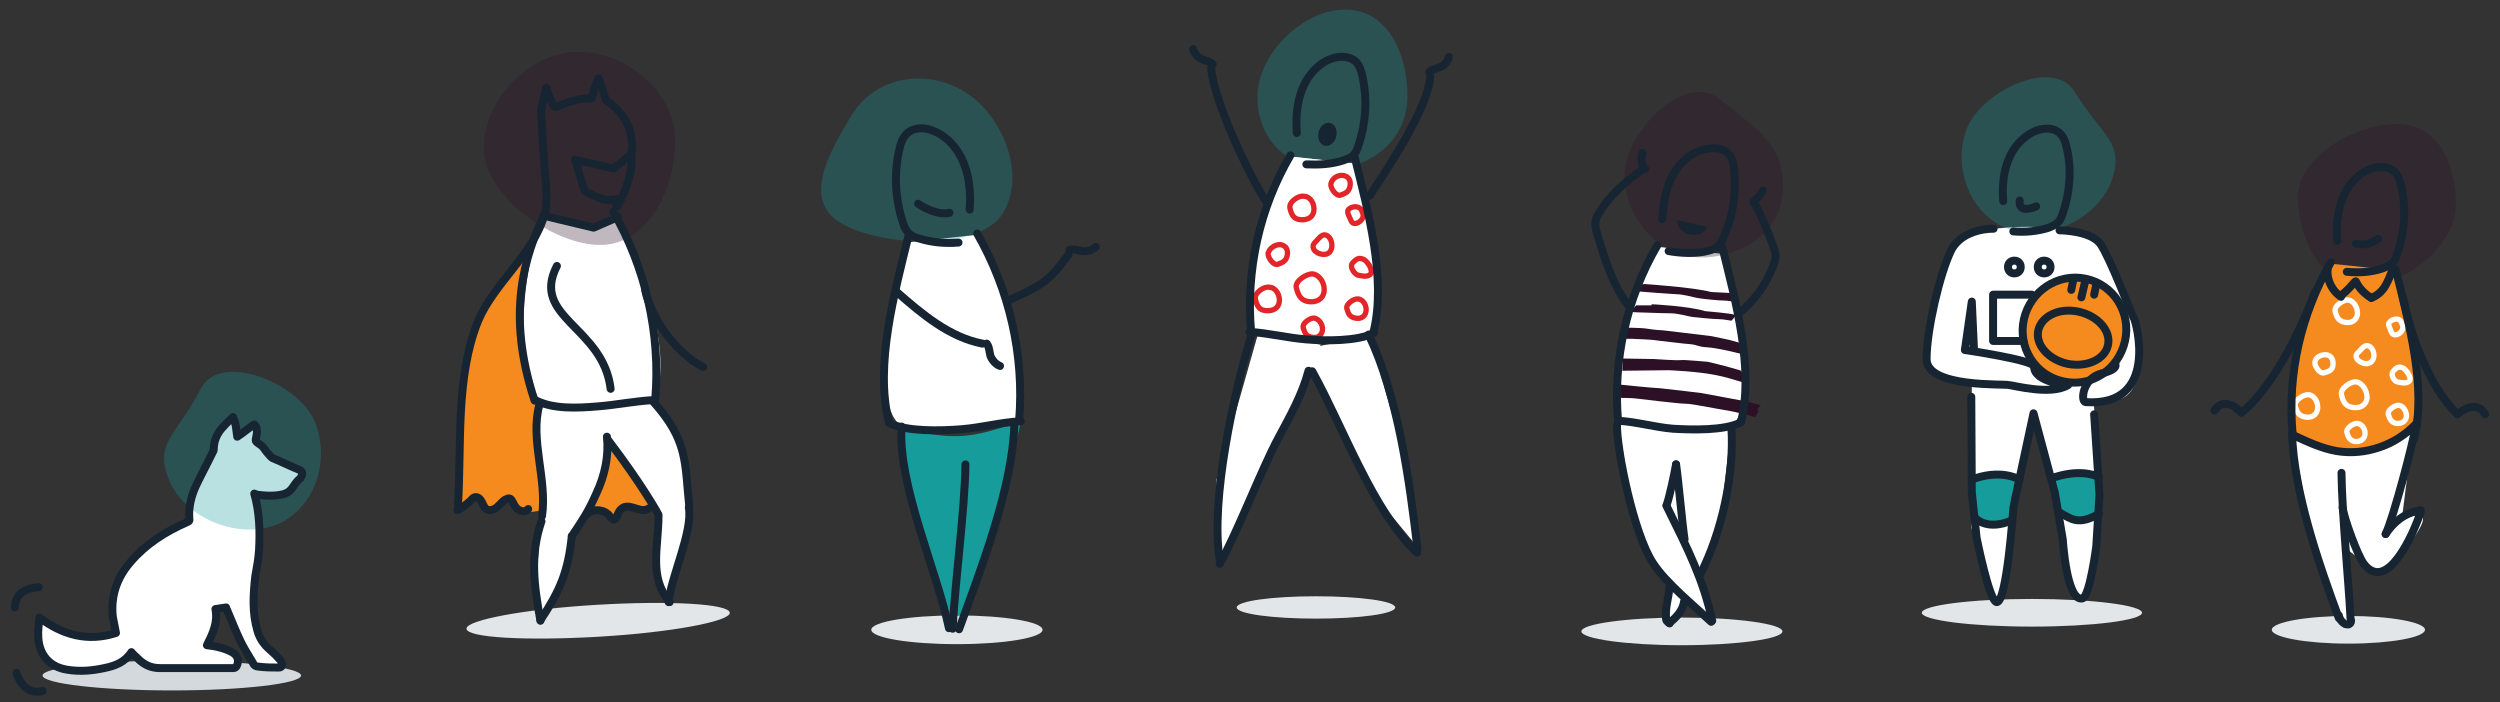 <?xml version="1.0" encoding="utf-8"?>
<!-- Generator: Adobe Illustrator 24.1.2, SVG Export Plug-In . SVG Version: 6.00 Build 0)  -->
<svg version="1.1" id="Layer_1" xmlns="http://www.w3.org/2000/svg" xmlns:xlink="http://www.w3.org/1999/xlink" x="0px" y="0px"
	 viewBox="0 0 470 132" style="enable-background:new 0 0 470 132;" xml:space="preserve">
<rect x="0" y="0" width="470" height="132" fill="#333333" stroke="none"/>
<style type="text/css">
	.st0{clip-path:url(#SVGID_2_);}
	.st1{fill:#E2E6E9;}
	.st2{fill:#D4D9DD;}
	.st3{fill:#FFFFFF;}
	.st4{fill:#F58B1F;}
	.st5{fill:#179C9C;}
	.st6{opacity:0.3;fill:#2C1126;enable-background:new    ;}
	.st7{opacity:0.3;fill:#179C9C;enable-background:new    ;}
	.st8{fill:#172533;}
	.st9{fill:none;stroke:#FFFFFF;stroke-miterlimit:10;}
	.st10{fill:#2C1126;}
	.st11{fill:none;stroke:#E22529;stroke-miterlimit:10;}
	.st12{fill:none;stroke:#172533;stroke-width:1.5;stroke-linecap:round;stroke-linejoin:round;stroke-miterlimit:10;}
</style>
<g>
	<defs>
		<rect id="SVGID_1_" width="470" height="132"/>
	</defs>
	<clipPath id="SVGID_2_">
		<use xlink:href="#SVGID_1_"  style="overflow:visible;"/>
	</clipPath>
	<g class="st0">
		<g>
			<path class="st1" d="M112.6,119.7c13.7-0.8,24.7-2.9,24.6-4.5c-0.1-1.7-11.3-2.3-24.9-1.5c-13.7,0.8-24.7,2.9-24.6,4.5
				C87.8,119.9,98.9,120.5,112.6,119.7z"/>
		</g>
		<g>
			<path class="st1" d="M316.2,121.3c10.4,0,18.9-1.2,18.9-2.6c0-1.4-8.5-2.6-18.9-2.6c-10.4,0-18.9,1.2-18.9,2.6
				C297.3,120.1,305.8,121.3,316.2,121.3z"/>
		</g>
		<g>
			<path class="st1" d="M247.4,116.3c8.2,0,14.9-0.9,14.9-2.1c0-1.2-6.7-2.1-14.9-2.1c-8.2,0-14.9,0.9-14.9,2.1
				C232.5,115.4,239.2,116.3,247.4,116.3z"/>
		</g>
		<g>
			<path class="st1" d="M179.9,121.1c8.9,0,16.1-1.2,16.1-2.7c0-1.5-7.2-2.7-16.1-2.7c-8.9,0-16.1,1.2-16.1,2.7
				C163.8,119.9,171,121.1,179.9,121.1z"/>
		</g>
		<g>
			<path class="st1" d="M441.5,121c8,0,14.4-1.2,14.4-2.6c0-1.4-6.4-2.6-14.4-2.6s-14.4,1.2-14.4,2.6
				C427.1,119.8,433.5,121,441.5,121z"/>
		</g>
		<g>
			<path class="st2" d="M32.3,129.8c13.4,0,24.3-1.3,24.3-2.8c0-1.5-10.9-2.8-24.3-2.8S8,125.5,8,127C8,128.5,18.9,129.8,32.3,129.8
				z"/>
		</g>
		<g>
			<path class="st1" d="M382,117.8c11.4,0,20.7-1.2,20.7-2.6c0-1.4-9.3-2.6-20.7-2.6s-20.7,1.2-20.7,2.6
				C361.3,116.6,370.6,117.8,382,117.8z"/>
		</g>
		<path class="st3" d="M123.2,74.9c0,0-21.1,4.8-22.6,0.4c-5.6-16.2,1.4-35,1.4-35l9.2,2.4l4.7-2.7
			C128.1,65.7,123.2,74.9,123.2,74.9z"/>
		<path class="st3" d="M47.8,92.8c1,3.5,1.1,7.1,0.9,10.6c-0.1,1.7-0.4,3.2-0.7,4.9c-0.4,3.5-0.6,6.9,0.4,10.3
			c0.4,1.4,1.2,2.6,2.4,3.6c0.7,0.6,1.3,1.2,1.9,1.9c0.2,0.2,0.2,0.4,0.3,0.7c0.1,0.4-0.1,0.7-0.6,0.7c-1.3,0-2.6,0-4-0.2
			c-0.2,0-0.7-0.2-0.8-0.6c-0.8-1.4-1.7-2.7-2.4-4.2c-0.9-1.9-1.7-3.9-2.5-5.8c-0.1-0.2-0.2-0.3-0.2-0.5c-0.7,0.1-1.2,0.2-2,0.3
			c0.5,2.5-0.5,4.6-1.6,6.8c0.8,0.1,1.6,0.2,2.3,0.4c0.8,0.2,1.7,0.5,2.4,0.9c1.1,0.6,1.4,1.6,0.9,2.6c-0.1,0.2-0.3,0.4-0.6,0.4
			c-4.6,0-9.2,0-13.9,0c-1.7,0-3-0.7-4.1-1.8c-0.4-0.4-0.8-0.7-1.2-1.2c-1.2,1.9-3.1,2.6-5.1,3c-2.3,0.5-4.6,0.7-7,0.3
			c-3.2-0.5-5.2-2.7-5.4-6c-0.1-1.2,0.1-2.6,0.2-3.8c4.4,3.3,9.1,4.6,14.4,2.9c-0.2-1.1-0.4-2.1-0.6-3.1c-0.4-3.9,0.8-7.3,3.3-10.2
			c2.9-3.4,6.5-5.7,10.6-7.5c0.2-0.1,0.6-0.2,0.5-0.6c-0.2-2.3,0.4-4.5,1.3-6.4c1-2.1,2.1-4.1,3.1-6.2c0.2-0.2,0.2-0.6,0.2-0.9
			c0.1-1.6,0.8-2.9,1.9-4c0.5-0.6,1.1-1.1,1.7-1.7c0.6,1.2,0.6,2.5,0.8,3.7c1.1-0.7,2.1-1.6,3.2-2.3c0.5,0.4,0.5,1,0.5,1.5
			c0,0.6-0.3,1.2-0.2,1.6c0.2,0.4,0.8,0.6,1.2,1c0.4,0.4,0.7,1,1.2,1.5c0.2,0.2,0.4,0.5,0.7,0.7c1.7,0.7,3.3,1.5,5,2.2
			c0.7,0.3,0.7,0.7,0.5,1.2c-0.1,0.2-0.2,0.3-0.2,0.4c-0.7,0.5-1.1,1.2-1.6,1.9c-0.5,0.7-1.3,1.1-2.1,1.2c-1.5,0.3-3,0.2-4.5,0
			c-0.1,0-0.2-0.1-0.2-0.1C48.1,93.1,48,93,47.8,92.8z"/>
		<path class="st4" d="M97.6,96.1c1.4,0.5,4.5-0.2,4.5-0.2l-0.9-19c0,0-4-14.2-3.8-19.1c0.1-3.4,3.5-13.6,3.2-13.3
			c-3.1,3.8-8,8.8-12.3,21.3c-1.7,5-1.5,10.6-1.7,15.6C86.2,89.2,86,96,86,96s2.5-2.6,3.4-2.4c0.9,0.2,1.8,2.3,2.6,2.5
			c0.8,0.3,2.5-2,3.5-2.2C96.4,93.7,96.2,95.6,97.6,96.1z"/>
		<path class="st4" d="M110.5,96l3-7l0.5-6l9,12l-2,1l-3.5-1l-2,3l-2-2H110.5z"/>
		<path class="st3" d="M110.4,96.6l-2.9,4.7c0,0-3.7,15.8-5.9,15.3c-1.9-0.3,0.3-19.7,0.3-19.7l-0.7-20.3h13c0,0,9.5-2.8,9-0.2
			c-0.1,0.2,7.5,6.1,6.3,18.2c-0.3,2.9-1.7,14.7-3.5,17c-3.2,4.1-1.9-16.3-2.5-16.3c-0.7,0-9.3-12.8-9.3-12.8l-1.2,8L110.4,96.6z"/>
		<path class="st3" d="M229.6,105.1l-0.9-14.9l7.8-27.4l11.8,2L229.6,105.1z"/>
		<path class="st3" d="M266.2,102.5l-0.9-12l-7.8-27.4l-13,2.7l14.2,27.6L266.2,102.5z"/>
		<path class="st3" d="M191.3,79c0,0-19.5,3.8-22.6,0.4c-5.8-6.3,1.6-33.8,1.6-33.8l13.7-1.5C196.2,69.8,191.3,79,191.3,79z"/>
		<path class="st3" d="M323.1,101l-3.9,7.2l2.4,7.6l-4.4-3l-3.8,4l0.8-6.3l-6.9-10.9l-3-20.5l21.1,1.5L323.1,101z"/>
		<path class="st3" d="M375.4,113.2c-1.2,0.2-4.8-14.1-4.8-14.1l0.1-26.9l12.5,1C383.2,73.3,376.2,113,375.4,113.2z"/>
		<path class="st3" d="M390.9,113.2c3.4-0.5,3.9-20.1,3.9-20.1l-1.4-20.8l-11.8,1.5l5.9,26C387.5,99.7,389.8,113.4,390.9,113.2z"/>
		<path class="st5" d="M394.5,89.5V97l-3.5,1l-4-1.5l-1.5-6.5l5-1L394.5,89.5z"/>
		<path class="st5" d="M375,89l4.5,1l-1.5,8l-3,0.5l-3.5-0.5l-1-5v-3L375,89z"/>
		<path class="st3" d="M399.3,74.7c-5.2,2.9-21.6-3.5-30.1-2.8c-14.7,1.2-3.1-24.6-0.3-27.1c2.6-2.5,21.5-3.7,26,1.3
			C398.7,50.2,406.1,70.9,399.3,74.7z"/>
		<path class="st3" d="M440.9,102.9c0,0,2.6,16.7-0.2,14.4c-4.6-4-9.5-34.9-9.5-34.9s8.5,2.8,11.5,2.7c2.9-0.2,10.9-3.6,10.9-3.6
			l-2.1,16.4c0,0,10.6-5.7-2.6,9.2C447.4,108.8,440.9,102.9,440.9,102.9z"/>
		<path class="st3" d="M304.7,79.2c0,0,18.3,3.6,21.3,0.4c5.4-5.9-1.5-31.8-1.5-31.8l-12.9-1.4C300.1,70.4,304.7,79.2,304.7,79.2z"
			/>
		<path class="st3" d="M235.5,62.3c0,0,18.9,3.5,21.8,0.3c5.4-5.9-2.1-31.8-2.1-31.8l-12.9-1.4C230.9,53.5,235.5,62.3,235.5,62.3z"
			/>
		<path class="st6" d="M305.4,32.9c0,8,6.4,15.5,14.4,15.5s15.4-5.1,15.4-13.1s-3.8-10.1-12-16.8C316.7,13.5,305.4,24.9,305.4,32.9z
			"/>
		<path class="st7" d="M236.4,18.2c0,8,5.6,13.5,13.6,13.5s14.6-5.6,14.6-13.6s-3.7-16.3-11.7-16.3C244.9,1.8,236.4,10.2,236.4,18.2
			z"/>
		<path class="st7" d="M158.2,42c7.3,4.3,26,5.4,30.4-2c4.4-7.4-0.2-18.6-7.5-22.9c-7.3-4.3-16.7-2.6-21,4.6
			C155.6,29.1,150.8,37.7,158.2,42z"/>
		<path class="st6" d="M126.8,24.8c0.9,8.9-4.1,20.4-12.9,21.2c-8.7,0.8-22.3-8.5-22.9-17.4c-0.6-9.2,7.8-18,16.4-18.8
			C116.2,9,125.9,16,126.8,24.8z"/>
		<path class="st5" d="M181.1,115.4l-3.6,1.2c0,0-11.1-38-8-36.4c0.7,0.3,5.4,1.9,10.5,1.8c5.5-0.1,12-3,12-3l-4.5,19.4L181.1,115.4
			z"/>
		<path class="st6" d="M432,37.1c0,7.8,4.5,16.7,12.2,16.7c7.8,0,17.5-7.5,17.5-15.3s-3.3-15.2-11.1-15.2
			C442.9,23.3,432,29.4,432,37.1z"/>
		<path class="st7" d="M59.1,79.1c3.1,7.2,0.2,16.3-6.8,19.4c-7.2,3.1-17.3-0.9-20.4-8c-3.1-7.2,1.1-8.3,5.9-17.5
			C41.4,66.1,56,71.9,59.1,79.1z"/>
		<path class="st7" d="M369.6,24.6c-2.5,7.2,0.9,15.9,8.1,18.5c7.2,2.6,16.8-2.1,19.3-9.2s-1.7-8.1-7-16.7
			C385.9,10.6,372,17.4,369.6,24.6z"/>
		<path class="st3" d="M235.5,62.3c0,0,18.9,3.5,21.8,0.3c5.4-5.9-2.1-31.8-2.1-31.8l-12.9-1.4C230.9,53.5,235.5,62.3,235.5,62.3z"
			/>
		<path class="st8" d="M320.9,42.6c-0.2,1.2-1.7,1.8-3.2,1.5c-1.5-0.3-2.6-1.6-2.3-2.7L320.9,42.6z"/>
		<path class="st8" d="M251.2,25.7c0.3-1.2-0.2-2.3-1.1-2.6c-0.9-0.2-1.9,0.5-2.2,1.7c-0.3,1.2,0.2,2.3,1.1,2.6
			C249.9,27.6,250.9,26.9,251.2,25.7z"/>
		<path class="st4" d="M431.8,81.4c0,0,14.4,7.8,20.6,0.4c5-5.9-1.5-30.9-1.5-30.9l-12.5-1.3C427.3,73,431.8,81.4,431.8,81.4z"/>
		<path class="st4" d="M399.3,63.5c0.1-0.6,0.7-1.4,0.6-2c-0.2-4.8-5.6-10-11.1-9.2c-7.1,1-5.6,2.3-7.8,7.3
			c-2.5,5.7,2.3,11.3,8.4,12.4S398.3,69,399.3,63.5z"/>
		<path class="st9" d="M446.2,67.4c-0.3,0.9-1.2,1.2-2.1,0.8c-0.9-0.3-1.6-1.2-0.8-1.9c0.7-0.7,1.2-1.5,1.9-1.3
			C446.1,65.3,446.5,66.5,446.2,67.4z"/>
		<path class="st9" d="M437.4,66.7c0.9,0.2,1.3,0.9,1.2,1.9s-0.7,1.2-1.7,1.5c-0.8,0.2-1.8-1.3-1.7-2
			C435.3,67.1,436.5,66.6,437.4,66.7z"/>
		<path class="st9" d="M452.4,78.4c-0.2,0.9-1,1.3-1.9,1.2c-0.9-0.2-1.2-0.7-1.5-1.7c-0.2-0.8,1.3-1.8,2-1.7
			C451.9,76.3,452.5,77.5,452.4,78.4z"/>
		<path class="st9" d="M444.6,81.8c-0.2,0.9-1,1.3-1.9,1.2c-0.9-0.2-1.2-0.7-1.5-1.7c-0.2-0.8,1.3-1.8,2-1.7
			C444.1,79.7,444.8,80.8,444.6,81.8z"/>
		<path class="st9" d="M435.7,76.9c-0.2,1.2-1.2,1.7-2.3,1.5c-1.2-0.2-1.6-0.9-1.9-2.1c-0.2-1.1,1.7-2.2,2.5-2.1
			C435.1,74.3,435.9,75.7,435.7,76.9z"/>
		<path class="st9" d="M443.2,59.1c-0.2,1.2-1.2,1.7-2.3,1.5c-1.2-0.2-1.6-0.9-1.9-2.1c-0.2-1.1,1.7-2.2,2.5-2.1
			C442.6,56.6,443.3,58,443.2,59.1z"/>
		<path class="st9" d="M445,74.9c-0.2,1.3-1.3,1.9-2.7,1.7c-1.3-0.2-1.8-1-2.1-2.4c-0.3-1.2,1.9-2.6,2.8-2.4
			C444.2,72,445.1,73.6,445,74.9z"/>
		<path class="st9" d="M451.4,60.5c0.4,0.8,0.5,1.2,0,1.9c-0.5,0.6-1.5,0.8-1.8,0.1c-0.2-0.7-0.8-1.5-0.4-1.9
			C449.8,59.9,451.1,59.7,451.4,60.5z"/>
		<path class="st9" d="M449.9,69.8c0.6-0.7,1-0.9,1.7-0.7c0.7,0.2,2,2.1,1.3,2.6c-0.6,0.5-1.7,0.2-2.2,0.1
			C450,71.6,449.4,70.4,449.9,69.8z"/>
		<path class="st10" d="M309.2,53.4c0,0,9.2,0.6,12.5,1.5l4,0.2l0.7,1.7c0,0-1.5-0.3-2.4-0.3s-4-0.3-5-0.5s-2.6-0.7-4.1-0.7
			c-1.5-0.1-5.9-0.4-6.7-0.5c-0.8-0.1,0.2-1.3,0.2-1.3L309.2,53.4z"/>
		<path class="st10" d="M310.5,57.2c0,0,6.8,0.3,10.1,1.3c0,0,4.9,0.4,5.6,0.7c0.3,0.1-0.7,1.1-0.7,1.1S324,60,323.1,60
			s-4-0.3-4.9-0.4c-0.8-0.1-2.6-0.7-4.2-0.7s-6-0.2-6.8-0.2c-0.8-0.1,0.4-1.3,0.4-1.3h2.9V57.2z"/>
		<path class="st10" d="M304.5,72.3c0,0,5.7,0.6,7.7,0.7c2,0.2,7.7,0.9,7.7,0.9l8.6,1.6l2.5,0.7l-0.6,0.8l0.2,0.3l-0.6,1.1
			c0,0-3.7-1-5.7-1.3c-2-0.3-6.1-1.2-7.4-1.2c-1.3,0-8.6-0.9-9.5-1s-2.9-0.1-2.9-0.1V72.3z"/>
		<path class="st10" d="M327.6,66.6c0,0-4.6-1.2-6.6-1.3c-1.9-0.1-1.9-0.5-3.3-0.6c-1.4-0.1-3.5-0.4-3.7-0.4c-0.2,0-3.3-0.4-3.3-0.4
			s-3.1-0.2-3.8-0.2c-0.7,0-1.6,0-1.6,0l0.2-2.1c0,0,3,0,4.2,0.2c1.2,0.2,2.6,0.3,2.9,0.3c0.2,0,3.3,0.4,3.4,0.4s5.8,0.7,5.8,0.7
			l3.3,0.7l3.2,0.9l-0.3,0.4l-0.2,0.1l0.2,0.2L327.6,66.6z"/>
		<path class="st10" d="M305.1,67.4l5.9,0.1c0,0,4.2,0.3,5,0.2c0.7-0.1,4.5,0.3,4.9,0.3s6.4,1.6,6.4,1.7c0,0,0.2,0.3,0.4,0.7
			c0.1,0.1,0.7,1.4,0.5,1.5c-0.5,0.2-2.1-0.7-5.7-1.4c-3.5-0.7-8.8-0.9-8.8-0.9l-8.7,0.1L305.1,67.4z"/>
		<path class="st11" d="M250.3,46.8c-0.3,1-1.2,1.2-2.2,0.9s-1.7-1.3-0.9-2.1c0.7-0.7,1.3-1.7,2.1-1.4
			C250.2,44.5,250.6,45.9,250.3,46.8z"/>
		<path class="st11" d="M240.8,46c1,0.2,1.4,1,1.2,2s-0.7,1.3-1.8,1.7c-0.9,0.2-1.9-1.4-1.8-2.1C238.7,46.6,239.8,45.9,240.8,46z"/>
		<path class="st11" d="M252.6,33c1,0.2,1.4,1,1.2,2s-0.7,1.3-1.8,1.7c-0.9,0.2-1.9-1.4-1.8-2.1C250.4,33.5,251.6,32.8,252.6,33z"/>
		<path class="st11" d="M256.8,58.6c-0.2,1-1,1.4-2,1.2s-1.3-0.7-1.6-1.8c-0.2-0.9,1.4-1.9,2.1-1.8C256.4,56.3,257,57.6,256.8,58.6z
			"/>
		<path class="st11" d="M248.6,62.2c-0.2,1-1,1.4-2,1.2s-1.3-0.7-1.6-1.8c-0.2-0.9,1.4-1.9,2.1-1.8C248.1,60,248.8,61.2,248.6,62.2z
			"/>
		<path class="st11" d="M240.5,56.8c-0.2,1.2-1.2,1.7-2.5,1.6c-1.3-0.1-1.7-0.9-2-2.2c-0.2-1.2,1.7-2.4,2.6-2.2
			C239.9,54,240.7,55.6,240.5,56.8z"/>
		<path class="st11" d="M247,39.7c-0.2,1.2-1.2,1.7-2.5,1.6c-1.3-0.1-1.7-0.9-2-2.2c-0.2-1.2,1.7-2.4,2.6-2.2
			C246.4,36.9,247.2,38.4,247,39.7z"/>
		<path class="st11" d="M248.9,54.9c-0.2,1.4-1.5,2-2.9,1.8s-1.9-1.1-2.3-2.6c-0.3-1.3,2-2.7,3.1-2.6
			C248.2,51.7,249.2,53.5,248.9,54.9z"/>
		<path class="st11" d="M255.9,39.4c0.4,0.8,0.6,1.3,0,2c-0.6,0.7-1.6,0.9-1.9,0.1c-0.3-0.8-0.9-1.6-0.5-2.1
			C254,38.8,255.4,38.6,255.9,39.4z"/>
		<path class="st11" d="M254.3,49.4c0.7-0.7,1.1-1,1.9-0.7c0.8,0.2,2.1,2.2,1.4,2.9c-0.7,0.6-1.8,0.2-2.4,0.1
			C254.4,51.3,253.7,50,254.3,49.4z"/>
		<path class="st12" d="M304.2,79.1c3.5,0.2,6.8,1.2,10.3,1.5c3.5,0.2,9.7,0.4,12.8-1.2"/>
		<path class="st12" d="M312.5,41.2c0.2-2.8,0.6-5.6,1.9-8.1c1.3-2.5,3.5-4.5,6.3-5.1c1.6-0.3,3.4-0.2,4.4,1.1
			c0.7,0.7,0.8,1.8,0.9,2.7c0.5,4.5-0.2,9-2.1,13c-0.2,0.6-0.6,1.2-1.1,1.6c-0.7,0.6-1.5,0.7-2.3,0.9c-2.2,0.4-4.5,0.3-6.8-0.1"/>
		<path class="st12" d="M323.8,46.5c2.5,10.1,6,22.9,3.5,32.9"/>
		<path class="st12" d="M311.6,46.1c-5.8,9.9-8.4,21.6-7.4,33.1"/>
		<path class="st12" d="M234.9,62.4c3.5,0.2,7,1.1,10.6,1.4c3.5,0.3,9.7,0.4,12.8-1.2"/>
		<path class="st12" d="M243.8,25c-0.2-2.8,0-5.6,1-8.2s3-4.9,5.6-5.8c1.5-0.5,3.3-0.5,4.5,0.6c0.7,0.7,1,1.7,1.2,2.6
			c1,4.4,0.7,9-0.7,13.1c-0.2,0.6-0.4,1.2-0.8,1.7c-0.6,0.7-1.4,0.9-2.2,1.2c-2.2,0.7-4.5,0.8-6.8,0.7"/>
		<path class="st12" d="M254.7,29.6c2.5,10.1,6,22.9,3.5,32.9"/>
		<path class="st12" d="M242.6,29.2c-5.8,9.9-8.4,21.6-7.4,33.1"/>
		<path class="st12" d="M238.1,38c-3.3-5-10-19.3-10.4-25.2"/>
		<path class="st12" d="M224.3,9.2c0.2,0.8,0.8,1.5,1.6,1.9c0.7,0.3,1.6,0.4,2.1,1"/>
		<path class="st12" d="M257.5,36.8c3.3-5,11-16.5,11.4-22.4"/>
		<path class="st12" d="M272.4,10.7c-0.2,0.8-0.8,1.5-1.6,1.9c-0.7,0.3-1.6,0.4-2.1,1"/>
		<path class="st12" d="M115.3,39.8c6.1,10.6,8.9,23,7.9,35.1"/>
		<path class="st12" d="M191.9,79.2c-3.8,0.2-7.4,1.2-11.2,1.5c-3.8,0.3-10.3,0.5-13.6-1.2"/>
		<path class="st12" d="M182.3,39.4c0.2-3,0-5.9-1.1-8.7c-1.1-2.8-3.2-5.2-6-6.2c-1.6-0.6-3.5-0.6-4.8,0.7c-0.7,0.7-1.1,1.8-1.3,2.8
			c-1.1,4.6-0.8,9.5,0.7,14c0.2,0.7,0.5,1.2,0.9,1.7c0.6,0.7,1.5,1,2.3,1.2c2.3,0.7,4.8,0.9,7.2,0.7"/>
		<path class="st12" d="M178.5,40c-1.8,0.5-4.5-0.7-5.9-1.7"/>
		<path class="st12" d="M170.8,44.3c-2.6,10.7-6.4,24.3-3.7,35"/>
		<path class="st12" d="M183.7,43.9c6.1,10.6,8.9,23,7.9,35.1"/>
		<path class="st12" d="M190.7,79.9c-0.4,12-6.3,27.1-10.4,38.4"/>
		<path class="st12" d="M181.5,87.3c-0.1,8.5-2,22.4-2.4,30.9"/>
		<path class="st12" d="M169.5,80.2c-0.8,10.7,6.7,27.3,8.9,37.9"/>
		<path class="st12" d="M168.6,54.9c4.8,4.2,9.9,8.5,16.1,9.7"/>
		<path class="st12" d="M188,68.8c-0.8-0.3-1.5-1.1-1.8-1.9c-0.2-0.7-0.2-1.7-0.7-2.3"/>
		<path class="st12" d="M189.5,56.5c5.8-2.6,7.8-3.5,11.4-8.7"/>
		<path class="st12" d="M206,46.4c-0.7,0.7-1.6,0.9-2.5,0.8c-0.8-0.1-1.7-0.5-2.4-0.2"/>
		<path class="st12" d="M327,58.8c3-2.4,5.2-5.6,6.5-9.2c0.2-0.5,0.3-1,0.3-1.5c0-0.6-0.2-1.2-0.4-1.7c-1-2.9-2.2-5.7-3.6-8.3"/>
		<path class="st12" d="M306.1,57.4c-3-4-4.5-8.9-5.9-13.7c-0.2-0.6-0.3-1.2-0.3-1.8c0.1-0.7,0.3-1.2,0.7-1.8c2-3.4,5-6,8.3-8.3"/>
		<path class="st12" d="M308.6,29.6c0.7-2.5-0.8,0.9,0.7,2.1"/>
		<path class="st12" d="M329.6,37.9c0.7-0.5,1.4-1.2,1.8-2.1"/>
		<path class="st12" d="M315.1,87.3c-0.3,1.7-1.2,6.1-1.8,7.7"/>
		<path class="st12" d="M304,79.9c-0.1,4.4,3.1,20.5,6.8,26c2.4,3.7,7.7,8,10.9,11"/>
		<path class="st12" d="M313.3,95.1c4.1,8.3,6.9,13.8,8.6,21.6"/>
		<path class="st12" d="M325.5,80.3c0.6,8.9-1.8,19.8-5.9,27.8"/>
		<path class="st12" d="M316.6,113.1c-0.2,1.6-1.5,3.1-2.8,4"/>
		<path class="st12" d="M313.9,109.9c-0.1,2.3-0.8,3.8-0.7,6.1c0,0.7,0.1,0.8,0.7,1.2"/>
		<path class="st12" d="M315.1,87.3c0.4,2.6,1.2,11.5,1.6,14.1"/>
		<path class="st12" d="M235.3,62.9c-3.3,10.7-7.8,31.2-6,42.3"/>
		<path class="st12" d="M246.7,69.8c5.9,10.6,11.3,26.2,19.7,34.1"/>
		<path class="st12" d="M257.3,62.9c5.6,11.7,7.7,27.6,9.2,40.4"/>
		<path class="st12" d="M246,69.7c-1.2,4.5-3.4,8.4-5.6,12.5c-3.2,5.9-7.8,18-11.1,23.8"/>
		<path class="st12" d="M104.7,50c-5,9.7,8.7,11.4,10.1,23.1"/>
		<path class="st12" d="M115.9,38.8l0.2-1.4c0,0-0.9,0.2-2,0.2s-4.2-1.7-4.2-1.7l-1.8-5.9l7.3,1.7l3.2-2.7c0,0,0.7-0.9-0.2-4.5
			c-1.1-3.6-4.5-5.7-4.5-5.7s-1.2-4.2-1.4-4.1s-1.3,3.8-1.3,3.8c-3.6-0.1-6.3,1.7-6.8,1.6c-0.6-0.1-1.7-3.6-1.7-3.6l-1,4.3
			c0,0,0.5,9.7,0.9,13.4s-0.2,6.4-0.2,6.4l9.2,2.2l4.6-2"/>
		<path class="st12" d="M118.6,28.9c0,0,1.1,3-2.5,9.9"/>
		<path class="st12" d="M132.2,69c-5-2.5-9.7-9-10.9-14.4"/>
		<path class="st12" d="M439.4,45.3c-0.2-2.7,0-5.4,1-8c1-2.6,2.9-4.7,5.4-5.6c1.5-0.5,3.2-0.5,4.4,0.6c0.7,0.7,1,1.7,1.2,2.6
			c1,4.2,0.7,8.7-0.7,12.8c-0.2,0.6-0.4,1.2-0.8,1.6c-0.6,0.6-1.3,0.9-2.1,1.2c-2.1,0.7-4.4,0.8-6.6,0.6"/>
		<path class="st12" d="M442.9,45.8c1.7,0.4,2.8,0,4.2-0.9"/>
		<path class="st12" d="M450.4,50.7c2.4,9.8,5.9,22.2,3.4,32"/>
		<path class="st12" d="M438.2,49.3c-5.6,9.7-8.2,21-7.2,32.1"/>
		<path class="st12" d="M430.9,81.4c0.3,11,5,24.5,8.8,34.8"/>
		<path class="st12" d="M440.2,88.9c0.1,7.8,1.3,19.6,1.7,27.4"/>
		<path class="st12" d="M448.5,100.4c1.5-3.1,5.3-17.7,5.6-20"/>
		<path class="st12" d="M448.5,100.4c2.8-4.2,6.1-4.3,6.6-4.5v0.3c-1.3,4-6.3,15.5-10.7,9.8c-1.2-1.6-3.7-8.5-4-10.6"/>
		<path class="st12" d="M442.7,53c-0.7,0.8-1.5,1.7-2.4,2.4"/>
		<path class="st12" d="M437.7,50c-0.5,2.1,0.5,4.5,2.4,5.8"/>
		<path class="st12" d="M442.9,52.9c0.6,1.3,1.7,2.4,2.9,3.1"/>
		<path class="st12" d="M445.8,56c1.1-0.4,2-1.2,2.6-2.2s1-2.1,1.4-3.1"/>
		<path class="st12" d="M431.1,81.8c2.6,1.2,5.3,2.5,8.2,3c5.4,0.9,11.1-1.1,14.9-5.1"/>
		<path class="st12" d="M439.7,115.7c0.1,0.6,0.5,1.2,1,1.5c0.2,0.2,0.6,0.2,0.8,0.2c0.3-0.1,0.5-0.3,0.5-0.7"/>
		<path class="st12" d="M7.3,110.4c0,0-4.5,0-4.5,3.8"/>
		<path class="st12" d="M3.1,126.5c0,0,1.2,4.4,4.9,3.4"/>
		<path class="st12" d="M387.3,96.4c2.1,1.2,3.5,2.4,7.3,0.2"/>
		<path class="st12" d="M371.6,97.6c0,0,2.2,2.2,6.7,0.2"/>
		<path class="st12" d="M379.7,90.2c0,0-3-2-8.3-0.3"/>
		<path class="st12" d="M394.6,89.7c0,0-2.9-1.7-8.3,0"/>
		<path class="st12" d="M370.6,74.6l0.1,18l0.9,8.5c0,0,2.4,12.1,3.8,12.1c1.9,0,3.1-17.6,3.1-17.6l0.3-1.6l3.5-16.3l4,14.9l1.5,8.8
			c0,0,0.7,11.8,3.7,11.1c1.4-0.4,2.6-9.8,2.6-9.8l0.6-9.7l-1-15.1"/>
		<path class="st12" d="M47.8,92.8c1,3.5,1.1,7.1,0.9,10.6c-0.1,1.7-0.4,3.2-0.7,4.9c-0.4,3.5-0.6,6.9,0.4,10.3
			c0.4,1.4,1.2,2.6,2.4,3.6c0.7,0.6,1.3,1.2,1.9,1.9c0.2,0.2,0.2,0.4,0.3,0.7c0.1,0.4-0.1,0.7-0.6,0.7c-1.3,0-2.6,0-4-0.2
			c-0.2,0-0.7-0.2-0.8-0.6c-0.8-1.4-1.7-2.7-2.4-4.2c-0.9-1.9-1.7-3.9-2.5-5.8c-0.1-0.2-0.2-0.3-0.2-0.5c-0.7,0.1-1.2,0.2-2,0.3
			c0.5,2.5-0.5,4.6-1.6,6.8c0.8,0.1,1.6,0.2,2.3,0.4c0.8,0.2,1.7,0.5,2.4,0.9c1.1,0.6,1.4,1.6,0.9,2.6c-0.1,0.2-0.3,0.4-0.6,0.4
			c-4.6,0-9.2,0-13.9,0c-1.7,0-3-0.7-4.1-1.8c-0.4-0.4-0.8-0.7-1.2-1.2c-1.2,1.9-3.1,2.6-5.1,3c-2.3,0.5-4.6,0.7-7,0.3
			c-3.2-0.5-5.2-2.7-5.4-6c-0.1-1.2,0.1-2.6,0.2-3.8c4.4,3.3,9.1,4.6,14.4,2.9c-0.2-1.1-0.4-2.1-0.6-3.1c-0.4-3.9,0.8-7.3,3.3-10.2
			c2.9-3.4,6.5-5.7,10.6-7.5c0.2-0.1,0.6-0.2,0.5-0.6c-0.2-2.3,0.4-4.5,1.3-6.4c1-2.1,2.1-4.1,3.1-6.2c0.2-0.2,0.2-0.6,0.2-0.9
			c0.1-1.6,0.8-2.9,1.9-4c0.5-0.6,1.1-1.1,1.7-1.7c0.6,1.2,0.6,2.5,0.8,3.7c1.1-0.7,2.1-1.6,3.2-2.3c0.5,0.4,0.5,1,0.5,1.5
			c0,0.6-0.3,1.2-0.2,1.6c0.2,0.4,0.8,0.6,1.2,1c0.4,0.4,0.7,1,1.2,1.5c0.2,0.2,0.4,0.5,0.7,0.7c1.7,0.7,3.3,1.5,5,2.2
			c0.7,0.3,0.7,0.7,0.5,1.2c-0.1,0.2-0.2,0.3-0.2,0.4c-0.7,0.5-1.1,1.2-1.6,1.9c-0.5,0.7-1.3,1.1-2.1,1.2c-1.5,0.3-3,0.2-4.5,0
			c-0.1,0-0.2-0.1-0.2-0.1C48.1,93.1,48,93,47.8,92.8z"/>
		<path class="st12" d="M102.4,40.2c-2,7.5-9.5,13-12.5,20.1c-4.3,10.6-3.1,23.4-3.8,34.7"/>
		<path class="st12" d="M86,95.9c0.9-0.4,1.7-1.1,2.5-1.8c0.2-0.2,0.4-0.5,0.7-0.6c0.6-0.2,1.1,0.3,1.4,0.9c0.3,0.6,0.5,1.2,1,1.4
			c0.7,0.3,1.5-0.1,2-0.6c0.6-0.5,1-1.2,1.7-1.4c0.2-0.1,0.2-0.1,0.4-0.1c0.3,0,0.5,0.3,0.7,0.7c0.3,0.6,0.6,1.2,1.2,1.5
			s1.3,0.3,1.7-0.2"/>
		<path class="st12" d="M102.4,40.2c-3.8,7.9-7.3,18.8-1.9,35.1"/>
		<path class="st12" d="M114.1,82.1c0.4,3.6-0.4,7.3-2,10.7c-1.5,3.4-2.6,5-4.6,8"/>
		<path class="st12" d="M101.4,76.1c-1.8,6.6,1.5,14,0.5,20.9"/>
		<path class="st12" d="M123.1,75.2c-3.8,0.2-7,0.9-10.7,1.2c-3.7,0.3-8.4,0.6-11.8-1.2"/>
		<path class="st12" d="M101.8,98c-2.2,6.4-1.4,12-0.2,18.7"/>
		<path class="st12" d="M107.5,100.8c-0.7,6.7-2.2,10.2-5.9,15.8"/>
		<path class="st12" d="M114.3,82.7c6.4,8.4,9.3,13.7,9.3,13.7"/>
		<path class="st12" d="M110.4,96.6c1.2-1.1,3.3-0.8,4.2,0.4c0.2,0.3,0.6,0.7,0.9,0.7c0.2-0.1,0.3-0.3,0.5-0.6
			c0.2-0.7,0.5-1.3,1.2-1.7c1.4-0.7,3.4,1.2,4.7,0.2"/>
		<path class="st12" d="M122.8,75.5c6.6,7.4,5.9,11.3,6.8,19.9"/>
		<path class="st12" d="M129.5,95.4c0.8,4.5-3.4,13.2-3.8,17.8"/>
		<path class="st12" d="M123.8,96.8c0,6.3-1.9,11.6,2.1,16.4"/>
		<path class="st12" d="M382,55.4h-7.3v8.7h5.7"/>
		<path class="st12" d="M384.3,51.4c0.7,0,1.2-0.5,1.2-1.2c0-0.7-0.5-1.2-1.2-1.2c-0.7,0-1.2,0.5-1.2,1.2
			C383.1,50.9,383.6,51.4,384.3,51.4z"/>
		<path class="st12" d="M378.7,51.4c0.7,0,1.2-0.5,1.2-1.2c0-0.7-0.5-1.2-1.2-1.2c-0.7,0-1.2,0.5-1.2,1.2
			C377.5,50.9,378,51.4,378.7,51.4z"/>
		<path class="st12" d="M399.5,64.1c1.2-5.3-2.1-10.6-7.4-11.7c-5.2-1.1-10.4,2.3-11.6,7.6c-1.2,5.3,2.1,10.6,7.4,11.7
			C393.1,72.9,398.3,69.5,399.5,64.1z"/>
		<path class="st12" d="M396.3,64.9c0.6-2.7-1.9-5.5-5.5-6.3c-3.6-0.8-7,0.8-7.6,3.5c-0.6,2.7,1.9,5.5,5.5,6.3
			C392.3,69.1,395.7,67.6,396.3,64.9z"/>
		<path class="st12" d="M392.1,52.5l-0.8,3.4"/>
		<path class="st12" d="M389.8,52.5l-0.4,2"/>
		<path class="st12" d="M394.1,53.5l-0.4,1.9"/>
		<path class="st12" d="M374.8,43c0,0-5.8-0.2-8,4.1c-2.1,4.3-4.6,14.9-4.6,20.4s14.8,4.6,15.5,4.9c0.7,0,7.8,2,11.1,0
			c0,0-6.4-0.5-6.4-3.5c0-1.2-13-3.1-13-3.1l1.3-9.1l0.4,8.8"/>
		<path class="st12" d="M387.2,43.3c0.4,0,5.9,0.1,7.7,2.6c1.8,2.6,5.9,13.4,6.3,14c0.4,0.6,4.8,16.6-9.1,15.7c-1-0.1-0.6-4.5,3-5.4
			c3.5-0.8,2.5-1.9,2.5-1.9"/>
		<path class="st12" d="M376.6,37.8c-0.2-2.6,0-5.4,1-7.8c1-2.5,2.9-4.6,5.4-5.5c1.4-0.5,3.2-0.5,4.3,0.6c0.7,0.7,1,1.6,1.2,2.5
			c1,4.1,0.7,8.5-0.7,12.5c-0.2,0.6-0.4,1.2-0.8,1.6c-0.6,0.6-1.3,0.9-2.1,1.2c-2.1,0.6-4.3,0.8-6.4,0.6"/>
		<path class="st12" d="M382.8,38.8c0,0-3.4,1.6-3.1-1.1"/>
		<path class="st12" d="M451.8,56c0,0,2.6,14.4,10.2,21.9c0,0,3.4-3.2,5.2,0"/>
		<path class="st12" d="M435.2,54.9c0,0-5.6,15.9-13.8,22.7c0,0-3.1-3.5-5.1-0.4"/>
	</g>
</g>
</svg>
